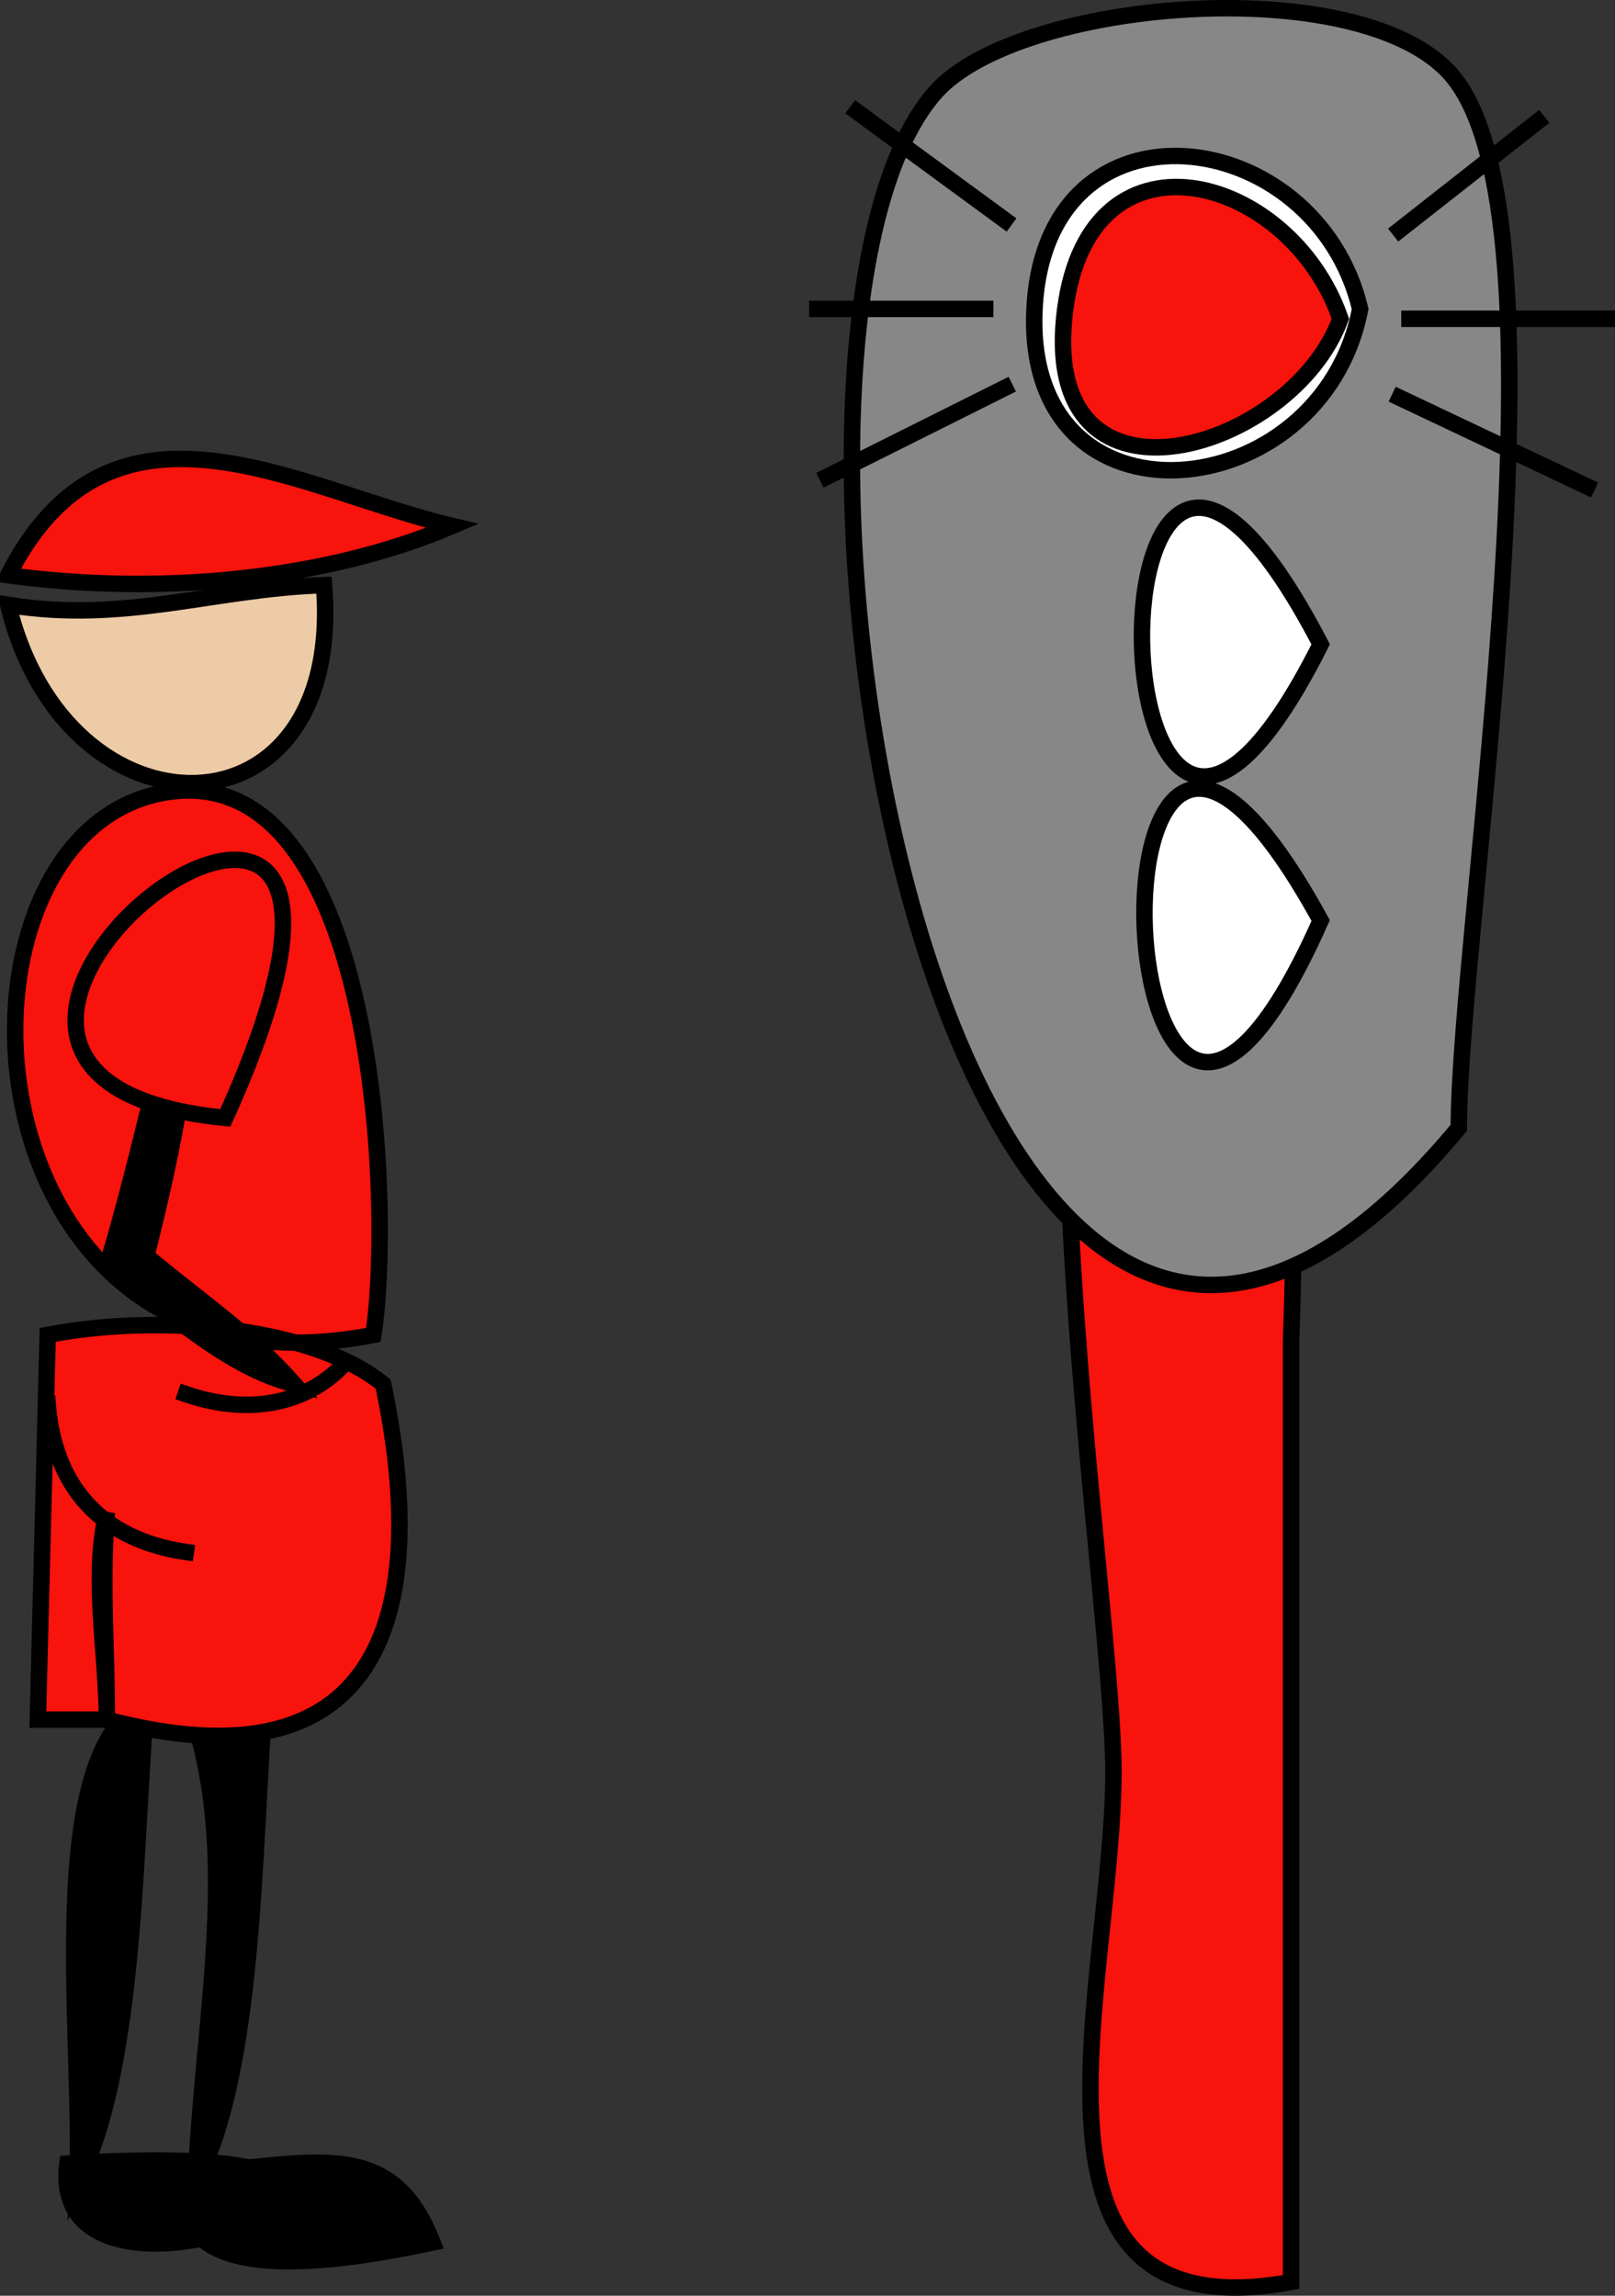 <svg xmlns="http://www.w3.org/2000/svg" xmlns:xlink="http://www.w3.org/1999/xlink" version="1.1" id="Layer_1" x="0px" y="0px" enable-background="new 0 0 822.05 841.89" xml:space="preserve" viewBox="348.76 333.03 122.75 174.53">
<rect x="348.76" y="333.03" width="122.75" height="174.53" fill="#333333" stroke="none"/>
<path fill-rule="evenodd" clip-rule="evenodd" stroke="#000000" stroke-width="1.25" stroke-linecap="square" stroke-miterlimit="10" d="  M353.885,497.515C392.253,495.091,352.011,512.308,353.885,497.515L353.885,497.515z"/>
<path fill-rule="evenodd" clip-rule="evenodd" stroke="#000000" stroke-width="1.25" stroke-linecap="square" stroke-miterlimit="10" d="  M359.885,462.265c-0.928,11.54-0.809,28.044-5.25,36.75C355.117,487.444,351.938,466.394,359.885,462.265z"/>
<path fill-rule="evenodd" clip-rule="evenodd" fill="#F8130D" stroke="#000000" stroke-width="1.25" stroke-linecap="square" stroke-miterlimit="10" d="  M446.889,506.515c-22.413,4.097-13.5-22.659-13.5-38.808c0-12.406-7.941-61.948,0-71.442c16.333-19.528,13.5,37.301,13.5,38.808  C446.889,458.887,446.889,482.701,446.889,506.515z"/>
<path fill-rule="evenodd" clip-rule="evenodd" fill="#878787" stroke="#000000" stroke-width="1.25" stroke-linecap="square" stroke-miterlimit="10" d="  M459.639,418.765c-39.31,47.365-56.48-60.073-39.75-78.75c6.291-7.023,31.829-9.209,39-1.5  C468.747,349.114,459.639,403.49,459.639,418.765z"/>
<path fill-rule="evenodd" clip-rule="evenodd" fill="#878787" d="M455.139,350.515l10.5-8.25L455.139,350.515z"/>
<line fill="none" stroke="#000000" stroke-width="1.25" stroke-linecap="square" stroke-miterlimit="10" x1="455.139" y1="350.515" x2="465.639" y2="342.265"/>
<path fill-rule="evenodd" clip-rule="evenodd" fill="#878787" d="M455.889,357.265h15H455.889z"/>
<line fill="none" stroke="#000000" stroke-width="1.25" stroke-linecap="square" stroke-miterlimit="10" x1="455.889" y1="357.265" x2="470.889" y2="357.265"/>
<path fill-rule="evenodd" clip-rule="evenodd" fill="#878787" d="M455.139,363.265l14.25,6.75L455.139,363.265z"/>
<line fill="none" stroke="#000000" stroke-width="1.25" stroke-linecap="square" stroke-miterlimit="10" x1="455.139" y1="363.265" x2="469.389" y2="370.015"/>
<path fill-rule="evenodd" clip-rule="evenodd" fill="#878787" d="M425.139,349.765l-11.254-8.25L425.139,349.765z"/>
<line fill="none" stroke="#000000" stroke-width="1.25" stroke-linecap="square" stroke-miterlimit="10" x1="425.139" y1="349.765" x2="413.885" y2="341.515"/>
<path fill-rule="evenodd" clip-rule="evenodd" fill="#878787" d="M423.639,356.515h-12.754H423.639z"/>
<line fill="none" stroke="#000000" stroke-width="1.25" stroke-linecap="square" stroke-miterlimit="10" x1="423.639" y1="356.515" x2="410.885" y2="356.515"/>
<path fill-rule="evenodd" clip-rule="evenodd" fill="#878787" d="M425.139,362.515l-13.504,6.75L425.139,362.515z"/>
<line fill="none" stroke="#000000" stroke-width="1.25" stroke-linecap="square" stroke-miterlimit="10" x1="425.139" y1="362.515" x2="411.635" y2="369.265"/>
<path fill-rule="evenodd" clip-rule="evenodd" fill="#FFFFFF" stroke="#000000" stroke-width="1.25" stroke-linecap="square" stroke-miterlimit="10" d="  M452.139,356.515c-2.896,15.211-25.61,17.461-24.75,0C428.216,339.728,448.761,342.349,452.139,356.515z"/>
<path fill-rule="evenodd" clip-rule="evenodd" fill="#FFFFFF" stroke="#000000" stroke-width="1.25" stroke-linecap="square" stroke-miterlimit="10" d="  M449.139,403.015C432.808,439.759,429.813,367.73,449.139,403.015L449.139,403.015z"/>
<path fill-rule="evenodd" clip-rule="evenodd" fill="#F8130D" stroke="#000000" stroke-width="1.25" stroke-linecap="square" stroke-miterlimit="10" d="  M450.639,357.265c-3.649,10.015-22.52,15.741-21,0C431.129,341.828,446.818,346.165,450.639,357.265z"/>
<path fill-rule="evenodd" clip-rule="evenodd" fill="#FFFFFF" stroke="#000000" stroke-width="1.25" stroke-linecap="square" stroke-miterlimit="10" d="  M449.139,382.015C431.55,417.069,430.512,346.284,449.139,382.015L449.139,382.015z"/>
<path fill-rule="evenodd" clip-rule="evenodd" stroke="#000000" stroke-width="1.25" stroke-linecap="square" stroke-miterlimit="10" d="  M362.885,498.265c9.535-0.658,15.539-3.018,18.75,5.25C370.93,505.806,361.258,506.142,362.885,498.265z"/>
<path fill-rule="evenodd" clip-rule="evenodd" stroke="#000000" stroke-width="1.25" stroke-linecap="square" stroke-miterlimit="10" d="  M368.885,462.265c-0.887,11.533-0.742,28.093-5.25,36.75c0.714-16.787,5.39-32.346-6-45.75c1.5-0.25,3-0.5,4.5-0.75  C363.771,456.452,366.236,459.139,368.885,462.265z"/>
<path fill-rule="evenodd" clip-rule="evenodd" fill="#F8130D" stroke="#000000" stroke-width="1.25" stroke-linecap="square" stroke-miterlimit="10" d="  M377.135,434.515c1.474-9.266,0.419-43.876-15.75-41.25C343.137,396.229,345.437,440.699,377.135,434.515z M377.885,438.265  c-5.133-4.218-16.592-5.469-25.5-3.75c-0.25,9.75-0.5,19.5-0.75,29.25c1.75,0,3.5,0,5.25,0c0-5.214-0.43-10.559,0-15.75  c-1.21,4.745,0,10.814,0,15.75C377.385,469.136,381.657,456.305,377.885,438.265z"/>
<path fill-rule="evenodd" clip-rule="evenodd" fill="#EDCBA6" stroke="#000000" stroke-width="1.25" stroke-linecap="square" stroke-miterlimit="10" d="  M373.385,377.515c1.625,19.792-19.595,19.836-24,1.5C358.262,380.446,365.028,377.774,373.385,377.515z"/>
<path fill-rule="evenodd" clip-rule="evenodd" fill="#F8130D" stroke="#000000" stroke-width="1.25" stroke-linecap="square" stroke-miterlimit="10" d="  M349.385,376.765c11.309,1.536,23.924,0.424,33.75-3.75C371.36,370.236,357.249,361.295,349.385,376.765z"/>
<path fill="none" stroke="#000000" stroke-width="1.25" stroke-linecap="square" stroke-miterlimit="10" d="M352.385,439.765  c0.476,6.33,4.171,10.346,10.5,11.25"/>
<path fill="none" stroke="#000000" stroke-width="1.25" stroke-linecap="square" stroke-miterlimit="10" d="M362.885,439.015  c4.544,1.573,9.012,0.898,12-2.25"/>
<path fill-rule="evenodd" clip-rule="evenodd" stroke="#000000" stroke-width="1.25" stroke-linecap="square" stroke-miterlimit="10" d="  M359.885,428.515c2.026-8.062,4.036-17.318,3-24c-1.384,7.302-4.429,19.762-6,24.75c4.476,3.286,9.171,7.771,14.25,9  C367.716,434.391,363.759,431.783,359.885,428.515z"/>
<path fill-rule="evenodd" clip-rule="evenodd" fill="#F8130D" stroke="#000000" stroke-width="1.25" stroke-linecap="square" stroke-miterlimit="10" d="  M365.885,418.015C385.178,375.512,332.494,414.826,365.885,418.015L365.885,418.015z"/>
</svg>